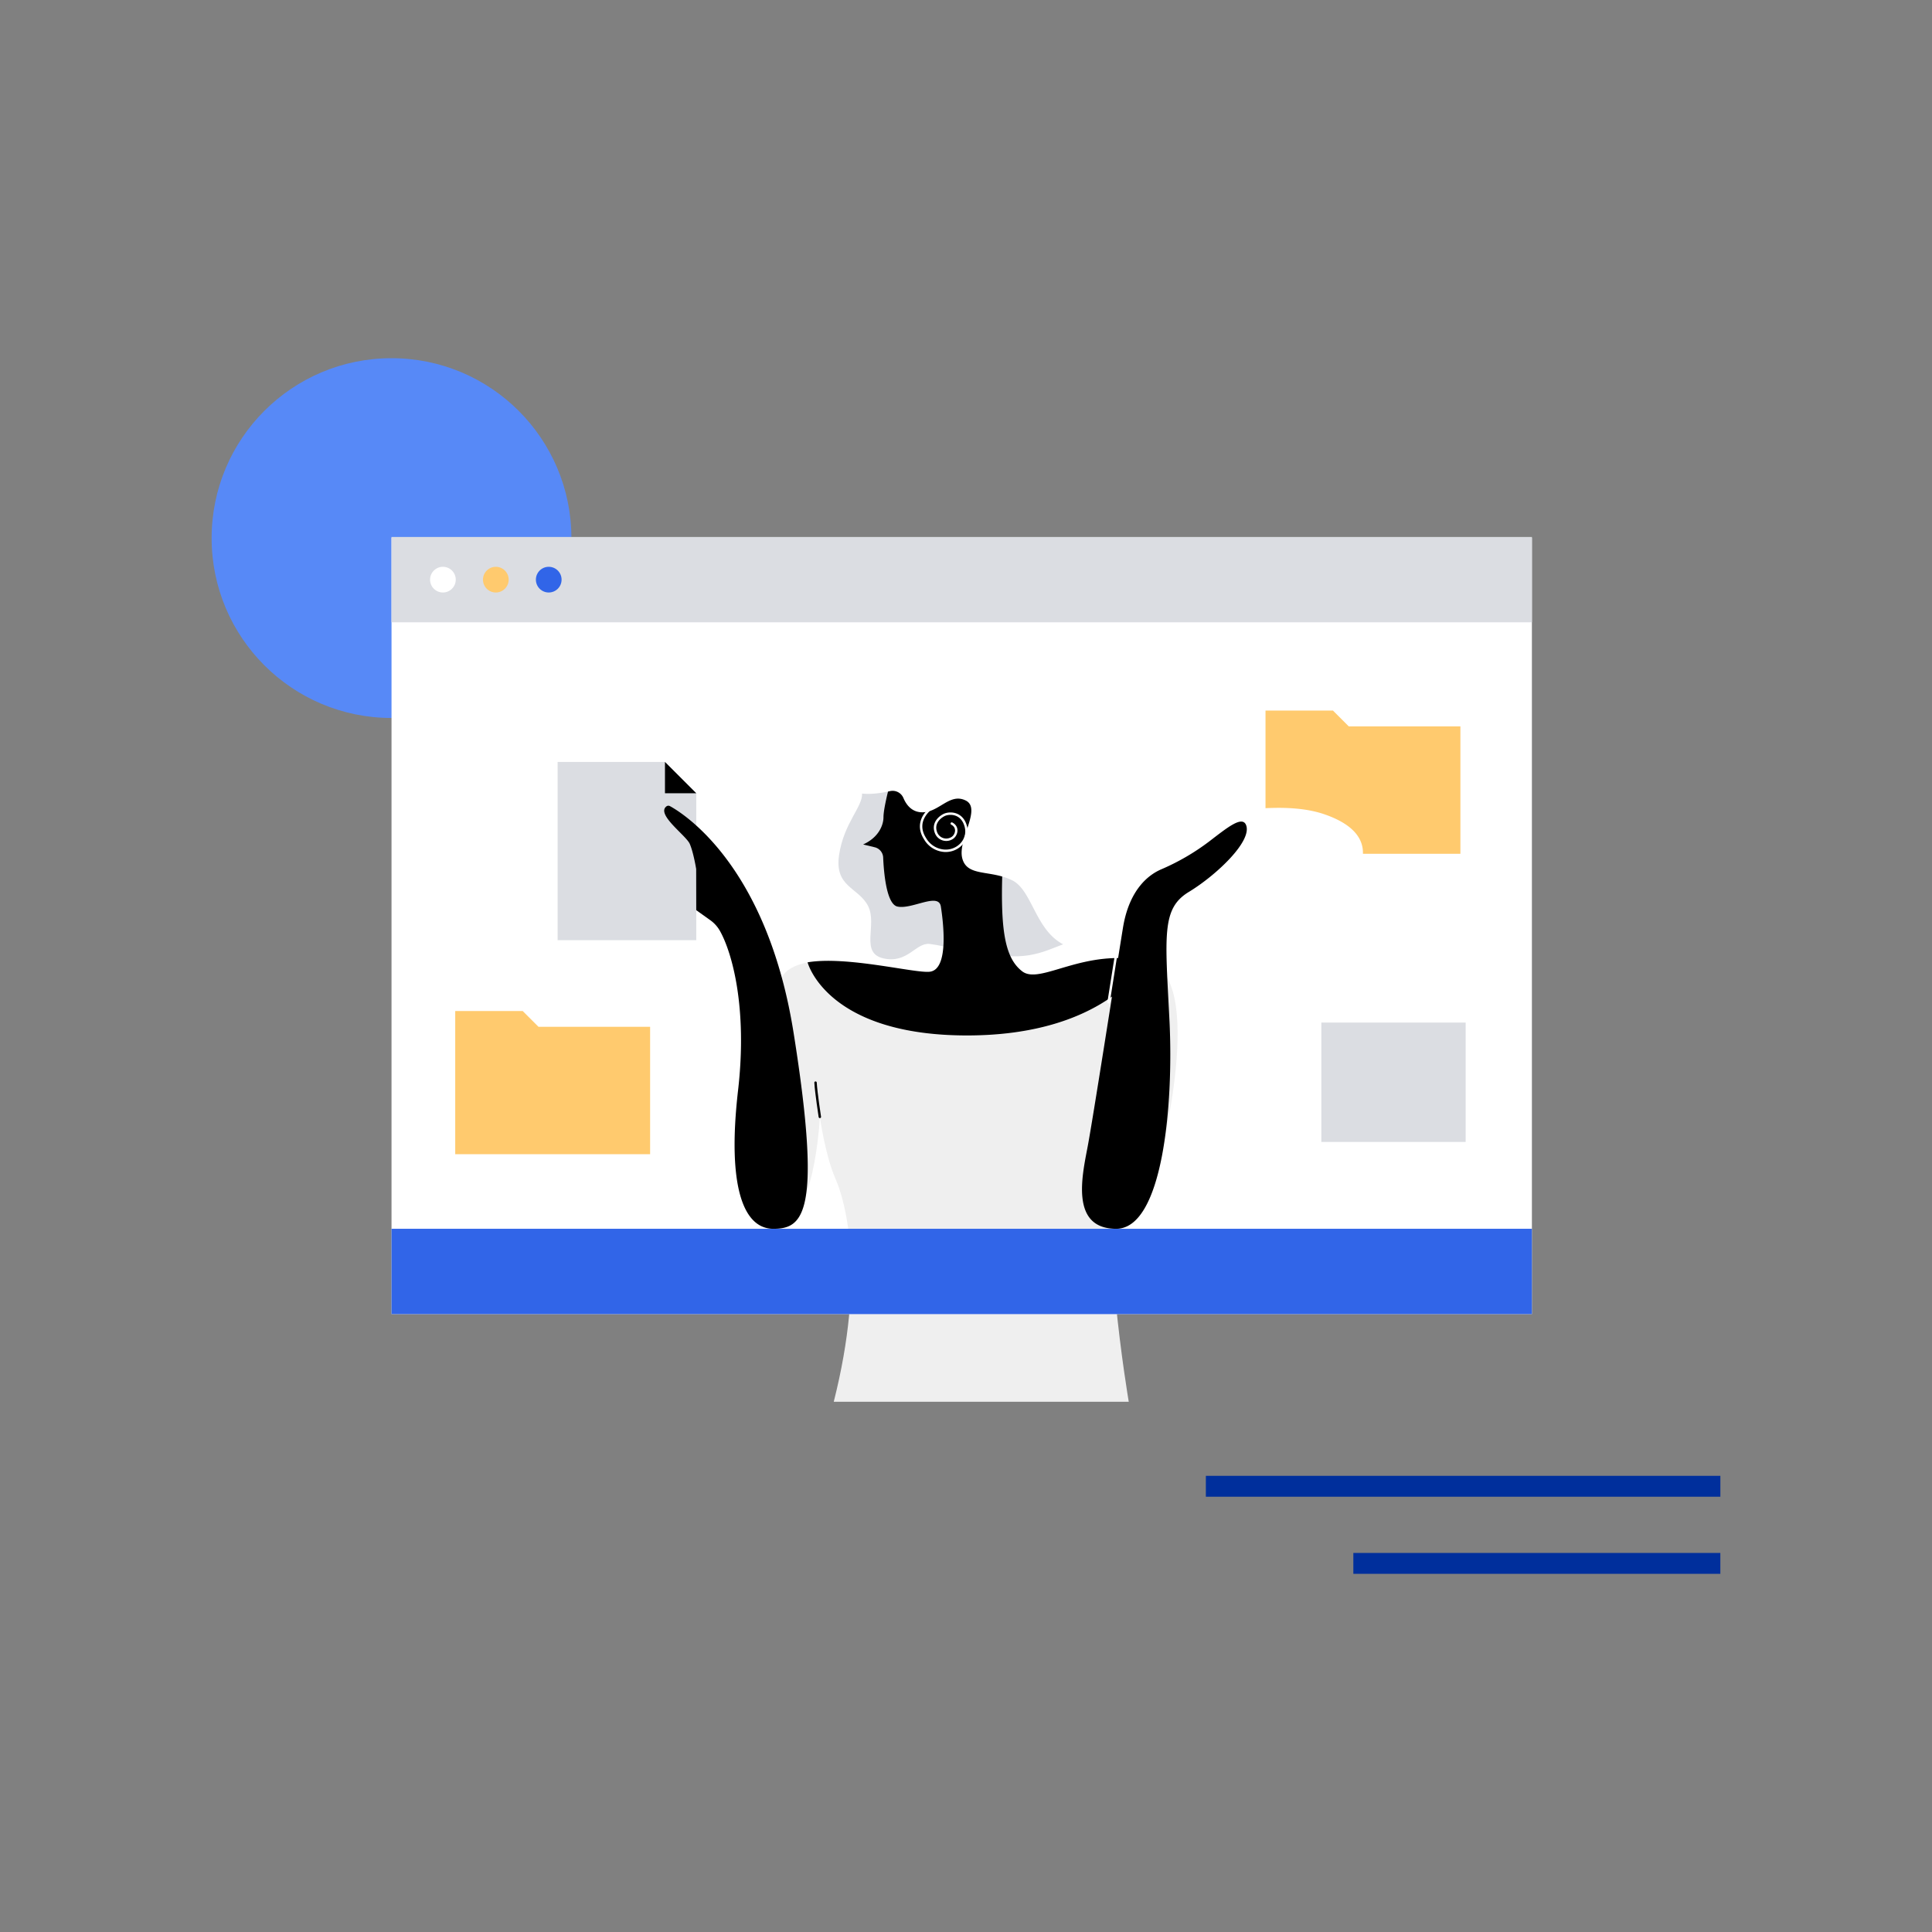 <svg id="图层_1" data-name="图层 1" xmlns="http://www.w3.org/2000/svg" viewBox="0 0 800 800"><rect x="0" y="0" width="800" height="800" fill="#808080" stroke="none"/><defs><style>.cls-1{fill:#5789f7;}.cls-2{fill:#002f9c;}.cls-3,.cls-9{fill:#fff;}.cls-4{fill:#dbdde2;}.cls-5{fill:#ffca6e;}.cls-6{fill:#efefef;}.cls-10,.cls-7{fill:none;stroke:#fff;}.cls-7,.cls-9{stroke-linecap:round;stroke-linejoin:round;}.cls-8{fill:#3165e8;}.cls-9{stroke:#000;}.cls-10{stroke-miterlimit:10;}</style></defs><circle class="cls-1" cx="162.12" cy="222.81" r="74.49"/><rect class="cls-2" x="499.32" y="611.11" width="213.05" height="8.65"/><rect class="cls-2" x="560.39" y="643.04" width="151.97" height="8.65"/><rect class="cls-3" x="162.12" y="222.61" width="472.21" height="321.53"/><rect class="cls-4" x="162.12" y="222.35" width="472.21" height="35.33"/><polygon class="cls-5" points="188.5 477.94 188.5 418.64 216.44 418.64 222.98 425.18 269.2 425.18 269.2 477.94 188.5 477.94"/><polygon class="cls-5" points="524.02 353.54 524.02 294.23 551.95 294.23 558.49 300.77 604.72 300.77 604.72 353.54 524.02 353.54"/><rect class="cls-4" x="547.14" y="423.42" width="59.76" height="49.44"/><polygon class="cls-4" points="275.35 315.5 288.31 328.46 288.31 389.32 230.9 389.32 230.9 315.5 275.35 315.5"/><polygon points="275.35 315.5 275.35 328.46 288.31 328.46 275.35 315.5"/><path class="cls-4" d="M359.43,317.27s-2.71,5.78-2.46,11.31-7.56,12.19-9.53,25.49,8,13.3,12,21.06-3.55,19.51,6.43,21.73,13.37-6.62,19.06-6,24.17,5.54,36.81,5.1,19.06-7.31,28.37-6.87-5.32-47.22-5.32-47.22l-46.55-37.47Z"/><path class="cls-6" d="M474.71,398c25.72,5.76,5.1,83.8,5.1,83.8l-16.85-10c-8.87,30.82,4.43,108.63,4.43,108.63H345.24c13.3-52.54,4.88-82.91.67-92.45s-6.43-25.49-6.43-25.49-2,46.33-19.29,46.33-2.44-88.23,3.33-103.53c1.37-3.66,5.83-5.8,10.87-6.78,0,0,7.5,30.28,66.05,30.28S474.71,398,474.71,398"/><path d="M474.71,398c-25.72-5.77-43.89,10-51.43,4.21s-9.31-18.18-8-47-3.62-41.24-15.45-44.78-29.84,4.08-32,16.85c0,0-2,7.76-2,11.08s-2,8.42-8.43,11.31l4.82,1.17a4.55,4.55,0,0,1,3.48,4.23c.27,6.32,1.38,19.31,5.89,20.31,6,1.33,17.07-6,18,0s3.55,26.16-4.66,27c-6.15.67-34.37-6.65-50.53-3.9,0,0,7.75,30.28,66.05,30.28S474.71,398,474.71,398Z"/><path class="cls-3" d="M373.26,302.14a11.88,11.88,0,0,1-8.72,3.06c-6.36-.43-16.48.77-17.08,12.73-.66,13,13.62,11.36,21.09,9.65a4.86,4.86,0,0,1,5.55,2.89c1.12,2.64,3.26,5.62,7.28,5.87,7.31.44,11.68-8.21,18.47-4.88s-3.4,16.18-1.4,23.94,11.53,4.66,20.62,9.09,9.69,23.51,24.6,27.93,38.36-4.21,51.88,0,16-10.19,22.17-10.86,23.94,10.42,32.15,6.21.66-12.18,6.65-18.62,17.51-23.06-8-31.93-68.5,7.32-86,2.66C445.87,335.46,431,305.2,414,303.54a11.34,11.34,0,0,1-5.06-1.68C403,298,387,289.86,373.26,302.14Z"/><path class="cls-7" d="M386.42,334.05s-8.47,5.2-3.38,13.21a10,10,0,0,0,7.76,5c5.64.51,10.51-4.34,9.17-9.85,0-.06,0-.12-.05-.18-1.58-6-6.93-5.77-9-4.75s-4.71,3.53-3.39,7.16a4.52,4.52,0,0,0,6.7,2.38c1.81-1.08,2.82-4.46-.13-6"/><rect class="cls-8" x="162.12" y="508.81" width="472.21" height="35.33"/><path d="M288.27,359.83s-1.11-6.87-2.66-10.41S271.5,337.17,276,333.87a1.33,1.33,0,0,1,1.41-.07c5.28,2.87,40.15,24.28,51.2,93.87,12,75.38,3.77,81.14-8.42,81.14S301,491.74,305.6,451.62c4-34.52-2.53-57.39-7.53-66.22a13.75,13.75,0,0,0-4-4.4l-5.77-4.12Z"/><path d="M500.71,348.42a94.55,94.55,0,0,1-20,11.61c-4.82,2.1-13.1,8-15.72,24.17-3.77,23.27-12.41,78.92-14.63,90.67S443,508.81,462.2,508.81s23.82-51,22.05-86.26-3.33-46.34,8-53.21,26.38-21.06,23.72-27.71C514.36,337.66,508.28,342.61,500.71,348.42Z"/><path class="cls-9" d="M339.48,462.48s-1.55-10-1.78-14.19"/><line class="cls-10" x1="462.26" y1="394.72" x2="458.97" y2="415.47"/><circle class="cls-3" cx="183.4" cy="240.02" r="5.32"/><circle class="cls-5" cx="205.31" cy="240.02" r="5.32"/><circle class="cls-8" cx="227.22" cy="240.02" r="5.32"/></svg>